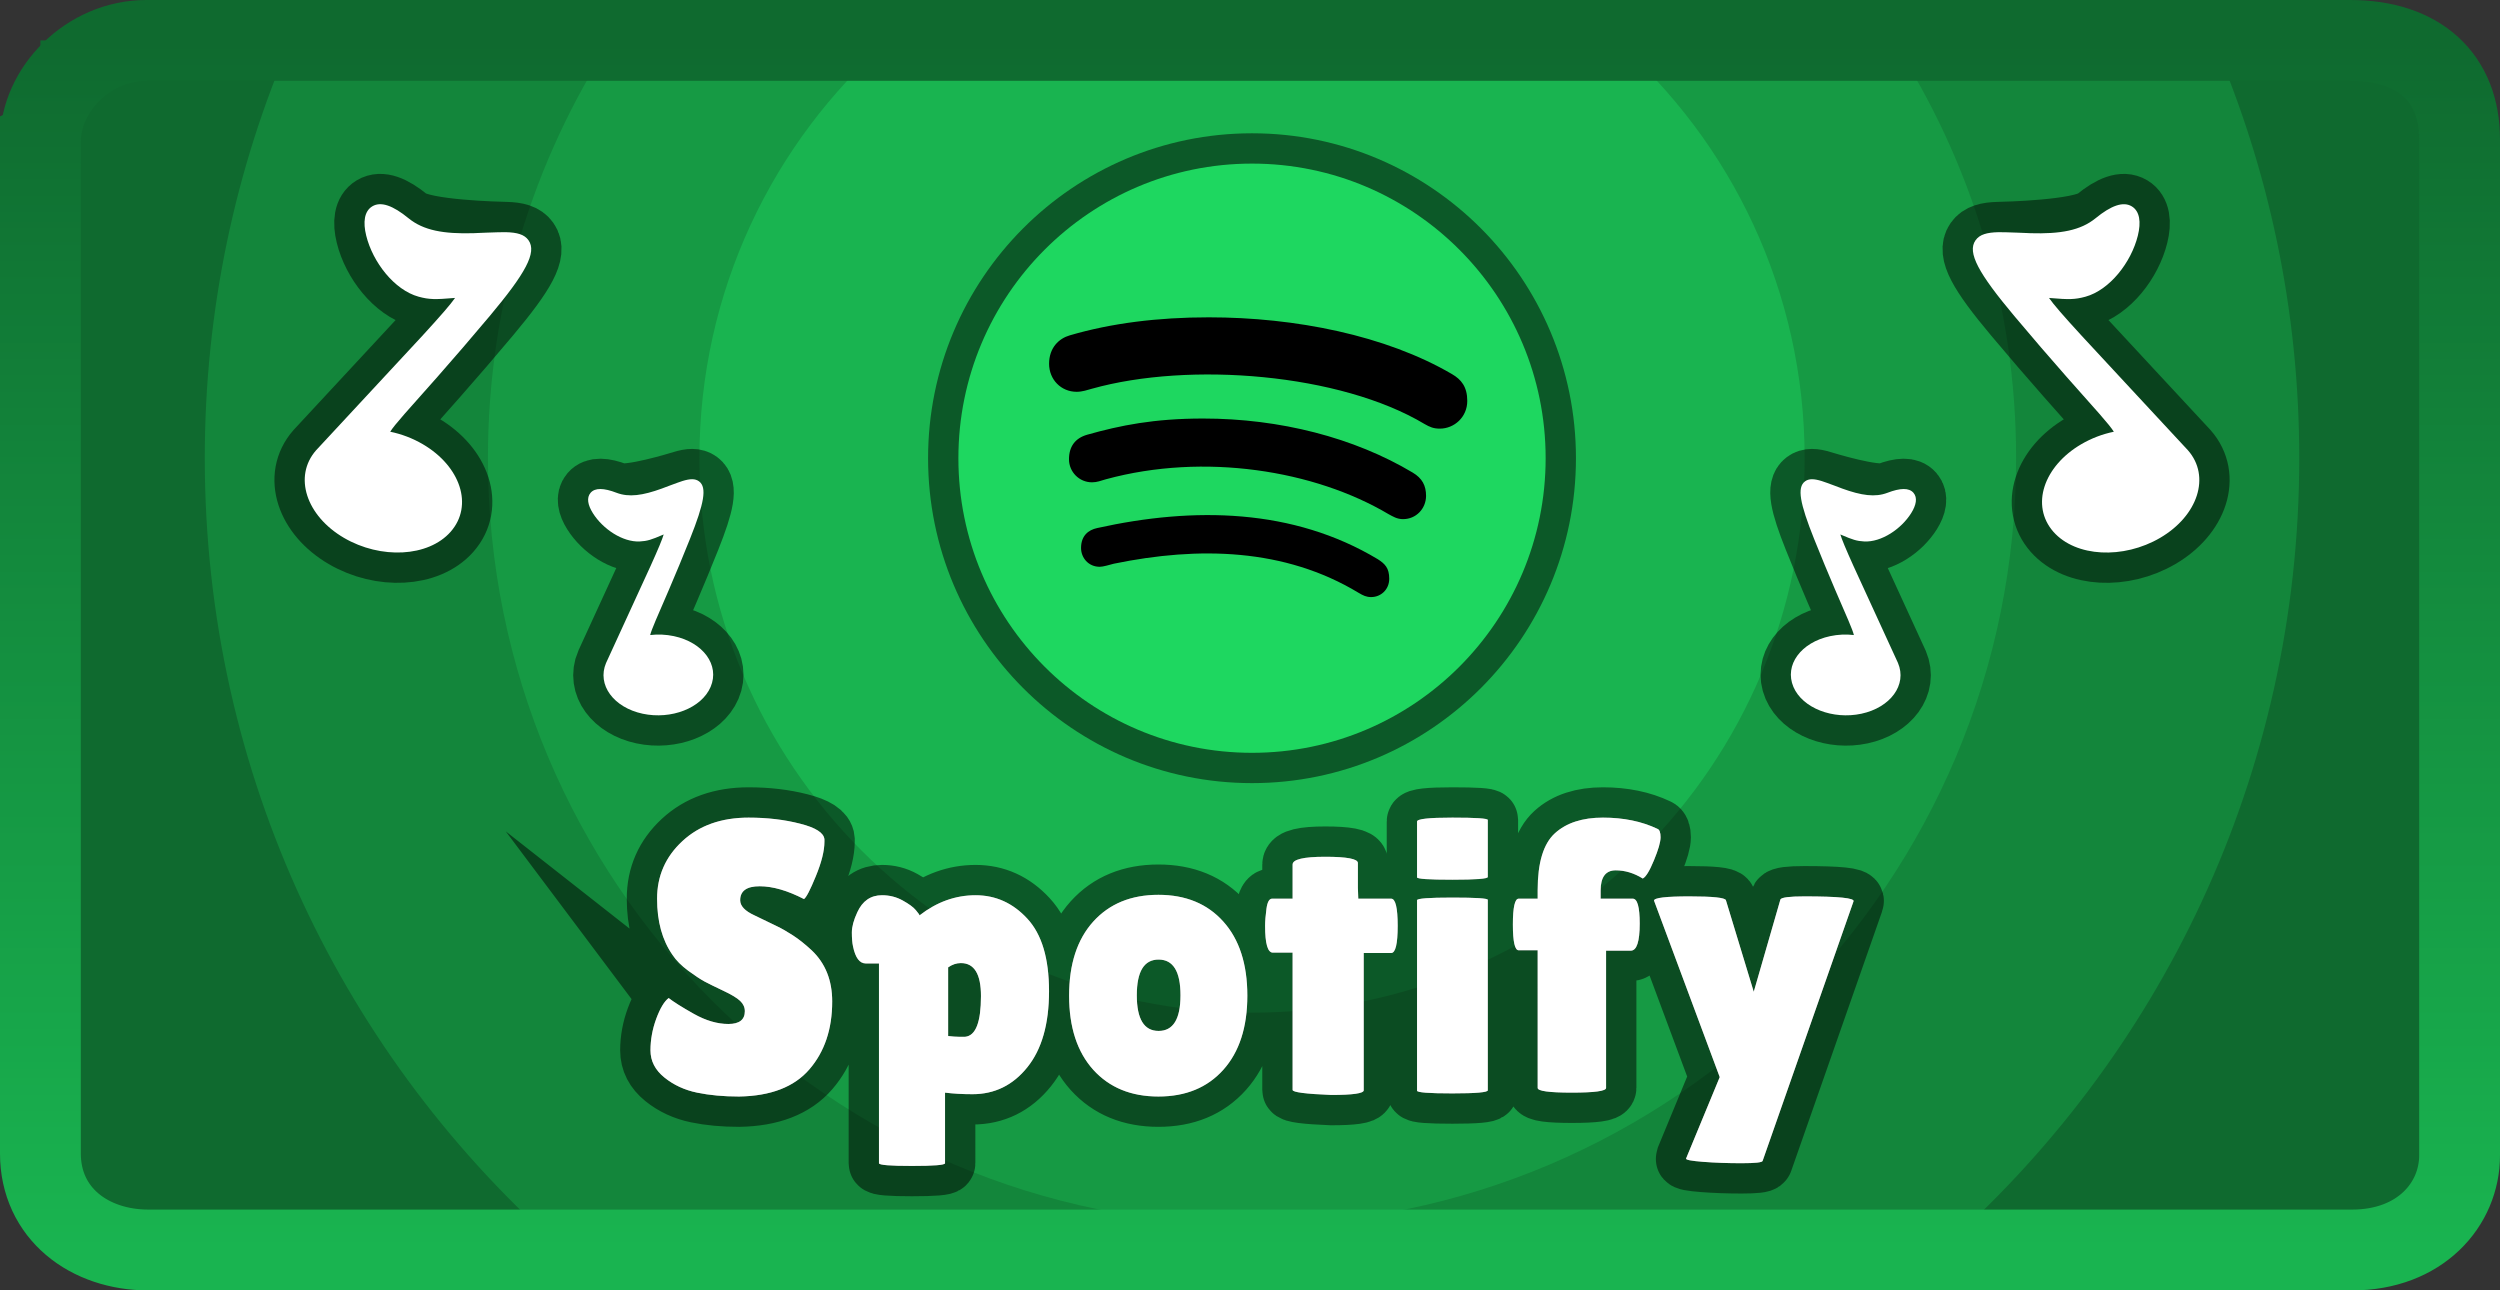 <svg version="1.1" xmlns="http://www.w3.org/2000/svg" xmlns:xlink="http://www.w3.org/1999/xlink" width="309.297" height="159.649" viewBox="0,0,309.297,159.649"><rect x="0" y="0" width="309.297" height="159.649" fill="#333333" stroke="none"/><defs><linearGradient x1="240" y1="254.7" x2="240" y2="105.051" gradientUnits="userSpaceOnUse" id="color-1"><stop offset="0" stop-color="#19b450"/><stop offset="1" stop-color="#0f6a2f"/></linearGradient></defs><g transform="translate(-85.351,-100.051)"><g data-paper-data="{&quot;isPaintingLayer&quot;:true}" stroke-linejoin="miter" stroke-miterlimit="10" stroke-dasharray="" stroke-dashoffset="0" style="mix-blend-mode: normal"><path d="M90.351,254.7v-149.649h299.297v149.649z" fill="#0f6a2f" fill-rule="nonzero" stroke="none" stroke-width="1" stroke-linecap="butt"/><path d="M110.686,156.74c0,-18.369 3.798,-35.847 10.647,-51.689h237.834c6.849,15.842 10.645,33.32 10.645,51.689c0,39.215 -17.305,74.374 -44.672,98.209h-169.781c-27.367,-23.835 -44.672,-58.994 -44.672,-98.209zM110.686,156.74" fill="#13863b" fill-rule="nonzero" stroke="none" stroke-width="1" stroke-linecap="butt"/><path d="M145.717,156.74c0,-19.067 5.608,-36.82 15.257,-51.689h158.55c9.651,14.869 15.257,32.623 15.257,51.689c0,52.383 -42.323,94.85 -94.532,94.85c-52.208,0 -94.532,-42.467 -94.532,-94.85zM145.717,156.74" fill="#169a44" fill-rule="nonzero" stroke="none" stroke-width="1" stroke-linecap="butt"/><path d="M171.883,156.74c0,-20.62 9.067,-39.115 23.418,-51.689h89.898c14.353,12.574 23.42,31.07 23.42,51.689c0,37.886 -30.61,68.597 -68.369,68.597c-37.759,0 -68.367,-30.711 -68.367,-68.597zM171.883,156.74" fill="#19b450" fill-rule="nonzero" stroke="none" stroke-width="1" stroke-linecap="butt"/><path d="M276.576,156.74c0,20.121 -16.274,36.448 -36.327,36.448c-20.053,0 -36.327,-16.327 -36.327,-36.448c0,-20.121 16.274,-36.448 36.327,-36.448c20.053,0 36.327,16.327 36.327,36.448zM276.576,156.74" fill="none" fill-rule="nonzero" stroke-opacity="0.506" stroke="#000000" stroke-width="7.5" stroke-linecap="butt"/><path d="M276.576,156.74c0,20.121 -16.274,36.448 -36.327,36.448c-20.053,0 -36.327,-16.327 -36.327,-36.448c0,-20.121 16.274,-36.448 36.327,-36.448c20.053,0 36.327,16.327 36.327,36.448zM276.576,156.74" fill="#1ed760" fill-rule="nonzero" stroke="none" stroke-width="1" stroke-linecap="butt"/><path d="M263.482,153.081c-0.762,0 -1.231,-0.191 -1.89,-0.573c-10.429,-6.247 -29.076,-7.745 -41.146,-4.365c-0.528,0.146 -1.187,0.382 -1.89,0.382c-1.933,0 -3.412,-1.514 -3.412,-3.468c0,-1.999 1.23,-3.131 2.549,-3.513c5.156,-1.514 10.926,-2.233 17.21,-2.233c10.694,0 21.9,2.233 30.088,7.025c1.142,0.661 1.89,1.572 1.89,3.32c0,1.999 -1.611,3.426 -3.398,3.426zM258.94,164.279c-0.762,0 -1.274,-0.337 -1.8,-0.618c-9.156,-5.436 -22.808,-7.627 -34.951,-4.32c-0.701,0.191 -1.083,0.382 -1.742,0.382c-1.567,0 -2.841,-1.278 -2.841,-2.851c0,-1.572 0.76,-2.617 2.27,-3.044c4.072,-1.146 8.231,-1.997 14.326,-1.997c9.505,0 18.69,2.366 25.925,6.687c1.187,0.705 1.656,1.615 1.656,2.894c-0.016,1.588 -1.245,2.866 -2.843,2.866zM255,173.921c-0.616,0 -0.996,-0.191 -1.567,-0.528c-9.141,-5.526 -19.776,-5.762 -30.277,-3.601c-0.573,0.146 -1.319,0.382 -1.744,0.382c-1.42,0 -2.315,-1.132 -2.315,-2.323c0,-1.514 0.894,-2.233 1.993,-2.469c11.995,-2.66 24.256,-2.426 34.713,3.85c0.894,0.573 1.422,1.087 1.422,2.424c0,1.339 -1.041,2.264 -2.227,2.264zM255,173.921" fill="#000000" fill-rule="nonzero" stroke="none" stroke-width="1" stroke-linecap="butt"/><path d="M168.075,223.525c0.604,0.475 1.647,1.132 3.131,1.968c1.483,0.83 2.903,1.245 4.26,1.245c1.356,0 2.034,-0.528 2.034,-1.582c0,-0.483 -0.193,-0.906 -0.577,-1.27c-0.386,-0.368 -1.087,-0.791 -2.106,-1.269c-1.019,-0.481 -1.785,-0.859 -2.297,-1.132c-0.509,-0.275 -1.185,-0.721 -2.034,-1.343c-0.844,-0.627 -1.487,-1.274 -1.929,-1.945c-1.276,-1.826 -1.913,-4.145 -1.913,-6.956c0,-2.818 1.042,-5.193 3.129,-7.126c2.087,-1.939 4.821,-2.909 8.2,-2.909c2.295,0 4.415,0.249 6.358,0.748c1.949,0.491 2.954,1.14 3.018,1.943c0,0.097 0,0.191 0,0.283c0,1.124 -0.353,2.543 -1.058,4.258c-0.698,1.709 -1.189,2.656 -1.473,2.843c-2.044,-1.054 -3.872,-1.582 -5.483,-1.582c-1.608,0 -2.41,0.577 -2.41,1.728c0,0.705 0.588,1.331 1.769,1.871c0.255,0.129 0.622,0.306 1.097,0.53c0.479,0.226 1.031,0.491 1.648,0.797c0.625,0.298 1.296,0.682 2.011,1.148c0.721,0.466 1.495,1.081 2.321,1.847c1.693,1.602 2.539,3.712 2.539,6.331c0,3.424 -0.943,6.224 -2.827,8.404c-1.878,2.175 -4.78,3.293 -8.702,3.357c-1.912,0 -3.642,-0.16 -5.189,-0.481c-1.547,-0.322 -2.896,-0.945 -4.043,-1.873c-1.148,-0.926 -1.723,-2.046 -1.723,-3.357c0,-1.313 0.238,-2.617 0.713,-3.913c0.481,-1.296 0.994,-2.151 1.537,-2.562zM202.27,243.963c0,0.224 -1.364,0.337 -4.092,0.337c-2.722,0 -4.082,-0.113 -4.082,-0.337v-24.713h-1.627c-0.768,0 -1.296,-0.703 -1.584,-2.112c-0.097,-0.444 -0.144,-1.017 -0.144,-1.719c0,-0.707 0.224,-1.541 0.672,-2.5c0.641,-1.407 1.66,-2.112 3.059,-2.112c0.928,0 1.783,0.216 2.562,0.651c0.779,0.429 1.321,0.828 1.625,1.196c0.304,0.364 0.456,0.579 0.456,0.643c2.136,-1.66 4.447,-2.49 6.935,-2.49c2.486,0 4.622,0.966 6.405,2.901c1.789,1.933 2.681,4.924 2.681,8.973c0,4.049 -0.892,7.184 -2.681,9.408c-1.783,2.223 -4.047,3.334 -6.791,3.334c-1.243,0 -2.375,-0.064 -3.394,-0.193zM204.232,219.203c-0.546,0 -1.07,0.175 -1.578,0.53v8.492c0.54,0.064 0.978,0.095 1.313,0.095c0.337,0 0.6,0 0.793,0c1.302,-0.129 1.954,-1.806 1.954,-5.037c0,-2.72 -0.828,-4.08 -2.482,-4.08zM220.606,232.402c-1.991,-2.214 -2.987,-5.269 -2.987,-9.168c0,-3.903 0.996,-6.96 2.987,-9.166c1.997,-2.206 4.684,-3.311 8.063,-3.311c3.379,0 6.056,1.105 8.032,3.311c1.98,2.206 2.97,5.263 2.97,9.166c0,3.899 -0.99,6.954 -2.97,9.168c-1.976,2.206 -4.653,3.309 -8.032,3.309c-3.379,0 -6.066,-1.103 -8.063,-3.309zM228.693,218.768c-1.799,0 -2.697,1.473 -2.697,4.419c0,2.94 0.898,4.41 2.697,4.41c1.804,0 2.707,-1.469 2.707,-4.41c0,-2.946 -0.902,-4.419 -2.707,-4.419zM254.069,234.941c0,0.384 -1.341,0.577 -4.02,0.577c-3.186,-0.129 -4.78,-0.337 -4.78,-0.625v-16.984h-2.442c-0.641,0 -0.961,-1.103 -0.961,-3.311c0,-0.579 0.055,-1.282 0.168,-2.112c0.111,-0.836 0.345,-1.253 0.696,-1.253h2.539v-4.219c0,-0.643 1.345,-0.965 4.035,-0.965c2.695,0 4.043,0.257 4.043,0.772v3.069l0.049,1.343h4.067c0.54,0 0.809,1.12 0.809,3.365c0,2.239 -0.269,3.359 -0.809,3.359h-3.394zM269.419,234.941c0,0.255 -1.461,0.384 -4.38,0.384c-2.915,0 -4.373,-0.111 -4.373,-0.337v-23.562c0,-0.22 1.458,-0.329 4.373,-0.329c2.919,0 4.38,0.094 4.38,0.281zM269.419,208.55c0,0.224 -1.461,0.337 -4.38,0.337c-2.915,0 -4.373,-0.097 -4.373,-0.29v-6.908c0,-0.322 1.458,-0.483 4.373,-0.483c2.919,0 4.38,0.097 4.38,0.29zM275.588,217.619h-2.346c-0.479,0 -0.721,-1.062 -0.721,-3.188c0,-2.132 0.242,-3.198 0.721,-3.198h2.346v-1.052c0,-3.39 0.707,-5.735 2.122,-7.03c1.42,-1.296 3.406,-1.945 5.957,-1.945c2.553,0 4.799,0.464 6.742,1.389c0.257,0.097 0.386,0.442 0.386,1.037c0,0.59 -0.273,1.541 -0.818,2.853c-0.538,1.311 -1,2.065 -1.383,2.258c-1.085,-0.676 -2.2,-1.013 -3.348,-1.013c-1.243,0 -1.867,0.832 -1.867,2.498v1.005h3.973c0.575,0 0.863,1.025 0.863,3.077c0,2.239 -0.368,3.357 -1.105,3.357h-3.057v16.984c0,0.386 -1.413,0.579 -4.236,0.579c-2.82,0 -4.228,-0.193 -4.228,-0.579zM289.984,211.473c0,-0.347 1.458,-0.522 4.373,-0.522c2.919,0 4.427,0.158 4.523,0.475l3.443,11.327l3.299,-11.424c0.129,-0.251 1.117,-0.378 2.964,-0.378c4.244,0 6.268,0.207 6.078,0.62l-11.243,32.102c-0.031,0.193 -0.902,0.29 -2.609,0.29c-1.703,0 -3.289,-0.057 -4.756,-0.17c-1.463,-0.113 -2.165,-0.249 -2.106,-0.409l4.164,-10.074zM289.984,211.473" fill="#ffffff" fill-rule="nonzero" stroke-opacity="0.506" stroke="#000000" stroke-width="7.5" stroke-linecap="square"/><path d="M168.075,223.525c0.604,0.475 1.647,1.132 3.131,1.968c1.483,0.83 2.903,1.245 4.26,1.245c1.356,0 2.034,-0.528 2.034,-1.582c0,-0.483 -0.193,-0.906 -0.577,-1.27c-0.386,-0.368 -1.087,-0.791 -2.106,-1.269c-1.019,-0.481 -1.785,-0.859 -2.297,-1.132c-0.509,-0.275 -1.185,-0.721 -2.034,-1.343c-0.844,-0.627 -1.487,-1.274 -1.929,-1.945c-1.276,-1.826 -1.913,-4.145 -1.913,-6.956c0,-2.818 1.042,-5.193 3.129,-7.126c2.087,-1.939 4.821,-2.909 8.2,-2.909c2.295,0 4.415,0.249 6.358,0.748c1.949,0.491 2.954,1.14 3.018,1.943c0,0.097 0,0.191 0,0.283c0,1.124 -0.353,2.543 -1.058,4.258c-0.698,1.709 -1.189,2.656 -1.473,2.843c-2.044,-1.054 -3.872,-1.582 -5.483,-1.582c-1.608,0 -2.41,0.577 -2.41,1.728c0,0.705 0.588,1.331 1.769,1.871c0.255,0.129 0.622,0.306 1.097,0.53c0.479,0.226 1.031,0.491 1.648,0.797c0.625,0.298 1.296,0.682 2.011,1.148c0.721,0.466 1.495,1.081 2.321,1.847c1.693,1.602 2.539,3.712 2.539,6.331c0,3.424 -0.943,6.224 -2.827,8.404c-1.878,2.175 -4.78,3.293 -8.702,3.357c-1.912,0 -3.642,-0.16 -5.189,-0.481c-1.547,-0.322 -2.896,-0.945 -4.043,-1.873c-1.148,-0.926 -1.723,-2.046 -1.723,-3.357c0,-1.313 0.238,-2.617 0.713,-3.913c0.481,-1.296 0.994,-2.151 1.537,-2.562zM202.27,243.963c0,0.224 -1.364,0.337 -4.092,0.337c-2.722,0 -4.082,-0.113 -4.082,-0.337v-24.713h-1.627c-0.768,0 -1.296,-0.703 -1.584,-2.112c-0.097,-0.444 -0.144,-1.017 -0.144,-1.719c0,-0.707 0.224,-1.541 0.672,-2.5c0.641,-1.407 1.66,-2.112 3.059,-2.112c0.928,0 1.783,0.216 2.562,0.651c0.779,0.429 1.321,0.828 1.625,1.196c0.304,0.364 0.456,0.579 0.456,0.643c2.136,-1.66 4.447,-2.49 6.935,-2.49c2.486,0 4.622,0.966 6.405,2.901c1.789,1.933 2.681,4.924 2.681,8.973c0,4.049 -0.892,7.184 -2.681,9.408c-1.783,2.223 -4.047,3.334 -6.791,3.334c-1.243,0 -2.375,-0.064 -3.394,-0.193zM204.232,219.203c-0.546,0 -1.07,0.175 -1.578,0.53v8.492c0.54,0.064 0.978,0.095 1.313,0.095c0.337,0 0.6,0 0.793,0c1.302,-0.129 1.954,-1.806 1.954,-5.037c0,-2.72 -0.828,-4.08 -2.482,-4.08zM220.606,232.402c-1.991,-2.214 -2.987,-5.269 -2.987,-9.168c0,-3.903 0.996,-6.96 2.987,-9.166c1.997,-2.206 4.684,-3.311 8.063,-3.311c3.379,0 6.056,1.105 8.032,3.311c1.98,2.206 2.97,5.263 2.97,9.166c0,3.899 -0.99,6.954 -2.97,9.168c-1.976,2.206 -4.653,3.309 -8.032,3.309c-3.379,0 -6.066,-1.103 -8.063,-3.309zM228.693,218.768c-1.799,0 -2.697,1.473 -2.697,4.419c0,2.94 0.898,4.41 2.697,4.41c1.804,0 2.707,-1.469 2.707,-4.41c0,-2.946 -0.902,-4.419 -2.707,-4.419zM254.069,234.941c0,0.384 -1.341,0.577 -4.02,0.577c-3.186,-0.129 -4.78,-0.337 -4.78,-0.625v-16.984h-2.442c-0.641,0 -0.961,-1.103 -0.961,-3.311c0,-0.579 0.055,-1.282 0.168,-2.112c0.111,-0.836 0.345,-1.253 0.696,-1.253h2.539v-4.219c0,-0.643 1.345,-0.965 4.035,-0.965c2.695,0 4.043,0.257 4.043,0.772v3.069l0.049,1.343h4.067c0.54,0 0.809,1.12 0.809,3.365c0,2.239 -0.269,3.359 -0.809,3.359h-3.394zM269.419,234.941c0,0.255 -1.461,0.384 -4.38,0.384c-2.915,0 -4.373,-0.111 -4.373,-0.337v-23.562c0,-0.22 1.458,-0.329 4.373,-0.329c2.919,0 4.38,0.094 4.38,0.281zM269.419,208.55c0,0.224 -1.461,0.337 -4.38,0.337c-2.915,0 -4.373,-0.097 -4.373,-0.29v-6.908c0,-0.322 1.458,-0.483 4.373,-0.483c2.919,0 4.38,0.097 4.38,0.29zM275.588,217.619h-2.346c-0.479,0 -0.721,-1.062 -0.721,-3.188c0,-2.132 0.242,-3.198 0.721,-3.198h2.346v-1.052c0,-3.39 0.707,-5.735 2.122,-7.03c1.42,-1.296 3.406,-1.945 5.957,-1.945c2.553,0 4.799,0.464 6.742,1.389c0.257,0.097 0.386,0.442 0.386,1.037c0,0.59 -0.273,1.541 -0.818,2.853c-0.538,1.311 -1,2.065 -1.383,2.258c-1.085,-0.676 -2.2,-1.013 -3.348,-1.013c-1.243,0 -1.867,0.832 -1.867,2.498v1.005h3.973c0.575,0 0.863,1.025 0.863,3.077c0,2.239 -0.368,3.357 -1.105,3.357h-3.057v16.984c0,0.386 -1.413,0.579 -4.236,0.579c-2.82,0 -4.228,-0.193 -4.228,-0.579zM289.984,211.473c0,-0.347 1.458,-0.522 4.373,-0.522c2.919,0 4.427,0.158 4.523,0.475l3.443,11.327l3.299,-11.424c0.129,-0.251 1.117,-0.378 2.964,-0.378c4.244,0 6.268,0.207 6.078,0.62l-11.243,32.102c-0.031,0.193 -0.902,0.29 -2.609,0.29c-1.703,0 -3.289,-0.057 -4.756,-0.17c-1.463,-0.113 -2.165,-0.249 -2.106,-0.409l4.164,-10.074zM289.984,211.473" fill="#ffffff" fill-rule="nonzero" stroke="none" stroke-width="1" stroke-linecap="butt"/><path d="M314.031,176.81c-0.201,-0.473 -1.307,-3.022 -1.656,-3.837c-0.865,-2.019 -1.689,-4.012 -2.594,-6.27c-1.748,-4.375 -2.122,-6.348 -1.118,-7.097c0.485,-0.362 1.117,-0.331 2.052,-0.045c0.497,0.15 6.629,2.036 8.147,1.458c1.58,-0.606 2.67,-0.641 3.223,0.004c0.518,0.604 0.339,1.518 -0.283,2.512c-1.235,1.968 -3.691,3.613 -5.809,3.505c-0.929,-0.049 -1.43,-0.216 -2.839,-0.818l-0.117,-0.049c0.187,0.627 0.68,1.81 1.635,3.926c0.622,1.37 4.322,9.41 5.487,11.954l0.006,0.014c1.155,2.718 -0.941,5.52 -4.532,6.286c-3.525,0.75 -7.272,-0.69 -8.4,-3.313c-1.157,-2.722 0.943,-5.518 4.54,-6.286c0.97,-0.207 1.968,-0.251 2.94,-0.136c0,0 -0.288,-0.881 -0.682,-1.808zM314.031,176.81" fill="none" fill-rule="nonzero" stroke-opacity="0.506" stroke="#000000" stroke-width="7.5" stroke-linecap="butt"/><path d="M314.711,178.618c-0.082,-0.341 -0.286,-0.881 -0.68,-1.808c-0.201,-0.473 -1.307,-3.022 -1.656,-3.837c-0.865,-2.019 -1.689,-4.012 -2.594,-6.27c-1.748,-4.374 -2.122,-6.348 -1.118,-7.097c0.485,-0.362 1.117,-0.331 2.052,-0.045c0.497,0.15 2.65,0.968 2.514,0.92c2.42,0.881 4.115,1.117 5.633,0.538c1.58,-0.606 2.67,-0.641 3.223,0.004c0.518,0.604 0.339,1.518 -0.283,2.512c-1.235,1.968 -3.691,3.613 -5.809,3.505c-0.929,-0.049 -1.43,-0.216 -2.839,-0.818l-0.117,-0.049c0.187,0.627 0.68,1.81 1.635,3.926c0.622,1.37 4.322,9.41 5.487,11.954l0.006,0.014c1.155,2.718 -0.941,5.52 -4.532,6.286c-3.525,0.75 -7.272,-0.69 -8.4,-3.313c-1.157,-2.722 0.943,-5.518 4.54,-6.286c0.97,-0.207 1.968,-0.251 2.94,-0.136zM314.711,178.618" fill="#ffffff" fill-rule="evenodd" stroke="none" stroke-width="1" stroke-linecap="butt"/><path d="M345.097,151.261c-0.497,-0.567 -3.201,-3.607 -4.059,-4.577c-2.128,-2.414 -4.187,-4.809 -6.479,-7.535c-4.431,-5.286 -5.853,-7.862 -4.801,-9.365c0.511,-0.729 1.405,-0.974 2.837,-1.007c0.758,-0.019 10.158,-0.216 12.007,-1.719c1.921,-1.572 3.424,-2.122 4.488,-1.479c0.996,0.602 1.165,1.958 0.752,3.626c-0.818,3.309 -3.486,6.726 -6.481,7.553c-1.315,0.36 -2.091,0.357 -4.326,0.166l-0.183,-0.014c0.544,0.789 1.773,2.21 4.071,4.712c1.489,1.623 10.316,11.109 13.1,14.117l0.016,0.016c2.851,3.252 1.214,8.116 -3.435,10.836c-4.562,2.668 -10.438,2.387 -13.205,-0.746c-2.857,-3.252 -1.212,-8.114 3.445,-10.838c1.257,-0.735 2.623,-1.255 4.03,-1.543c0,0 -0.803,-1.093 -1.775,-2.202zM345.097,151.261" fill="none" fill-rule="nonzero" stroke-opacity="0.506" stroke="#000000" stroke-width="7.5" stroke-linecap="butt"/><path d="M346.87,153.463c-0.271,-0.435 -0.801,-1.093 -1.773,-2.202c-0.497,-0.567 -3.201,-3.607 -4.059,-4.577c-2.128,-2.414 -4.187,-4.809 -6.479,-7.535c-4.431,-5.286 -5.853,-7.862 -4.801,-9.365c0.511,-0.729 1.405,-0.974 2.837,-1.007c0.758,-0.019 4.131,0.129 3.919,0.125c3.77,0.111 6.239,-0.341 8.088,-1.843c1.921,-1.572 3.424,-2.122 4.488,-1.479c0.996,0.602 1.165,1.958 0.752,3.626c-0.818,3.309 -3.486,6.726 -6.481,7.553c-1.315,0.36 -2.091,0.357 -4.326,0.166l-0.183,-0.014c0.544,0.789 1.773,2.21 4.071,4.712c1.489,1.623 10.316,11.109 13.1,14.117l0.016,0.016c2.851,3.252 1.214,8.116 -3.435,10.836c-4.562,2.668 -10.438,2.387 -13.205,-0.746c-2.857,-3.252 -1.212,-8.114 3.445,-10.838c1.257,-0.735 2.623,-1.255 4.03,-1.543zM346.87,153.463" fill="#ffffff" fill-rule="evenodd" stroke="none" stroke-width="1" stroke-linecap="butt"/><path d="M166.468,176.81c-0.394,0.928 -0.682,1.808 -0.682,1.808c0.974,-0.115 1.97,-0.07 2.94,0.136c3.599,0.768 5.7,3.564 4.54,6.286c-1.126,2.623 -4.875,4.063 -8.398,3.313c-3.591,-0.766 -5.688,-3.568 -4.534,-6.286l0.008,-0.014c1.163,-2.545 4.866,-10.585 5.485,-11.954c0.955,-2.116 1.45,-3.299 1.635,-3.926l-0.117,0.049c-1.407,0.602 -1.91,0.77 -2.837,0.818c-2.118,0.107 -4.575,-1.537 -5.809,-3.505c-0.624,-0.994 -0.803,-1.908 -0.284,-2.512c0.553,-0.645 1.643,-0.61 3.223,-0.002c1.518,0.577 7.652,-1.309 8.147,-1.459c0.935,-0.286 1.567,-0.318 2.054,0.045c1.002,0.748 0.627,2.722 -1.118,7.097c-0.904,2.258 -1.73,4.252 -2.595,6.27c-0.349,0.814 -1.454,3.363 -1.656,3.837zM166.468,176.81" fill="none" fill-rule="nonzero" stroke-opacity="0.506" stroke="#000000" stroke-width="7.5" stroke-linecap="butt"/><path d="M165.786,178.618c0.974,-0.115 1.97,-0.07 2.94,0.136c3.599,0.768 5.7,3.564 4.54,6.286c-1.126,2.623 -4.875,4.063 -8.398,3.313c-3.591,-0.766 -5.688,-3.568 -4.534,-6.286l0.008,-0.014c1.163,-2.545 4.866,-10.585 5.485,-11.954c0.955,-2.116 1.45,-3.299 1.635,-3.926l-0.117,0.049c-1.407,0.602 -1.91,0.77 -2.837,0.818c-2.118,0.107 -4.575,-1.537 -5.809,-3.505c-0.624,-0.994 -0.803,-1.908 -0.284,-2.512c0.553,-0.645 1.643,-0.61 3.223,-0.002c1.518,0.577 3.215,0.341 5.633,-0.54c-0.136,0.049 2.019,-0.77 2.514,-0.92c0.935,-0.286 1.567,-0.318 2.054,0.045c1.002,0.748 0.627,2.722 -1.118,7.097c-0.904,2.258 -1.73,4.252 -2.595,6.27c-0.349,0.814 -1.454,3.363 -1.656,3.837c-0.394,0.928 -0.596,1.469 -0.68,1.808zM165.786,178.618" fill="#ffffff" fill-rule="evenodd" stroke="none" stroke-width="1" stroke-linecap="butt"/><path d="M135.402,151.261c-0.97,1.109 -1.775,2.202 -1.775,2.202c1.407,0.288 2.775,0.809 4.03,1.543c4.657,2.724 6.304,7.586 3.445,10.838c-2.767,3.133 -8.644,3.414 -13.205,0.746c-4.647,-2.72 -6.286,-7.584 -3.435,-10.836l0.016,-0.016c2.784,-3.009 11.611,-12.494 13.102,-14.117c2.295,-2.502 3.525,-3.922 4.071,-4.712l-0.185,0.014c-2.235,0.191 -3.009,0.195 -4.326,-0.166c-2.995,-0.826 -5.662,-4.244 -6.481,-7.553c-0.413,-1.668 -0.244,-3.024 0.752,-3.626c1.066,-0.643 2.566,-0.094 4.488,1.479c1.849,1.502 11.249,1.699 12.009,1.719c1.432,0.033 2.325,0.279 2.835,1.007c1.054,1.502 -0.368,4.078 -4.801,9.365c-2.29,2.726 -4.351,5.123 -6.477,7.535c-0.859,0.97 -3.564,4.01 -4.061,4.577zM135.402,151.261" fill="none" fill-rule="nonzero" stroke-opacity="0.506" stroke="#000000" stroke-width="7.5" stroke-linecap="butt"/><path d="M133.627,153.463c1.407,0.288 2.775,0.809 4.03,1.543c4.657,2.724 6.304,7.586 3.445,10.838c-2.767,3.133 -8.644,3.414 -13.205,0.746c-4.647,-2.72 -6.286,-7.584 -3.435,-10.836l0.016,-0.016c2.784,-3.009 11.611,-12.494 13.102,-14.117c2.295,-2.502 3.525,-3.922 4.071,-4.712l-0.185,0.014c-2.235,0.191 -3.009,0.195 -4.326,-0.166c-2.995,-0.826 -5.662,-4.244 -6.481,-7.553c-0.413,-1.668 -0.244,-3.024 0.752,-3.626c1.066,-0.643 2.566,-0.094 4.488,1.479c1.849,1.502 4.318,1.954 8.088,1.843c-0.21,0.004 3.161,-0.144 3.92,-0.125c1.432,0.033 2.325,0.279 2.835,1.007c1.054,1.502 -0.368,4.078 -4.801,9.365c-2.29,2.726 -4.351,5.121 -6.477,7.535c-0.859,0.97 -3.564,4.01 -4.061,4.577c-0.97,1.109 -1.502,1.767 -1.773,2.202zM133.627,153.463" fill="#ffffff" fill-rule="evenodd" stroke="none" stroke-width="1" stroke-linecap="butt"/><path d="M90.351,117.547c0,-6.399 5.915,-12.496 13.119,-12.496c28.933,0 219.728,0 272.61,0c8.614,0 13.568,4.644 13.568,12.246c0,30.592 0,109.092 0,125.705c0,6.04 -4.859,11.698 -13.319,11.698c-52.467,0 -243.426,0 -272.61,0c-7.328,0 -13.369,-4.524 -13.369,-11.947c0,-30.161 0,-108.193 0,-125.206z" data-paper-data="{&quot;index&quot;:null}" fill="none" fill-rule="nonzero" stroke="url(#color-1)" stroke-width="10" stroke-linecap="butt"/></g></g></svg><!--rotationCenter:154.64864999999998:79.94903720833332-->
